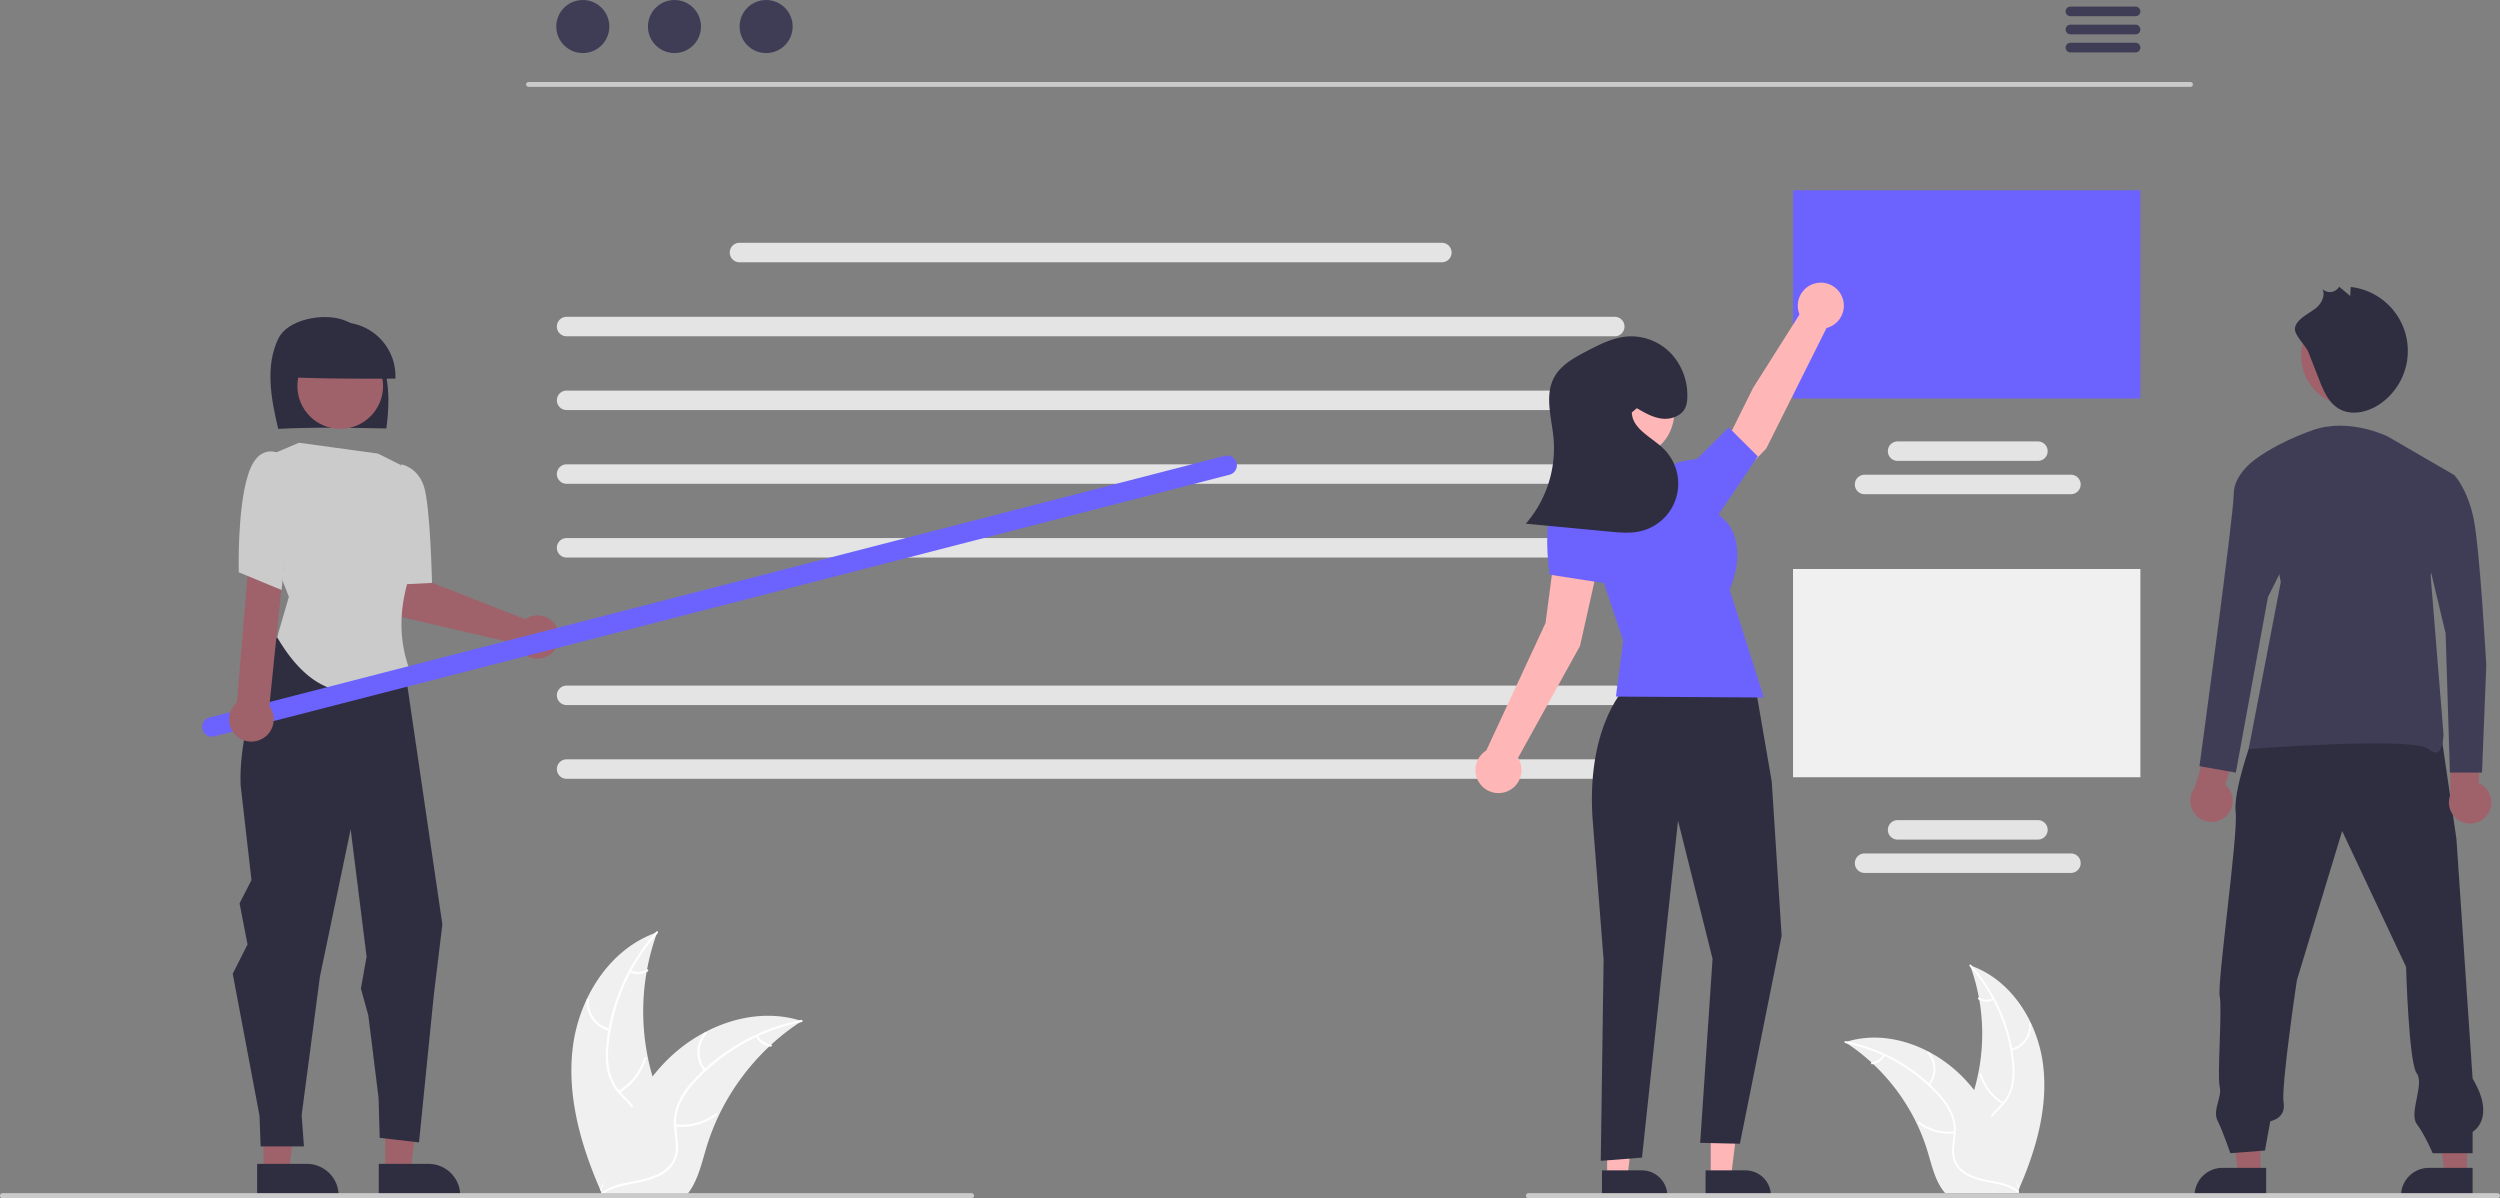 <svg xmlns="http://www.w3.org/2000/svg" width="983" height="471.149" viewBox="0 0 983 471.149" xmlns:xlink="http://www.w3.org/1999/xlink" role="img" artist="Katerina Limpitsouni" source="https://undraw.co/"><rect x="0" y="0" width="983" height="471.149" fill="#808080" stroke="none"/><path d="M333.732,626.165c2.431-19.55,14.548-38.813,33.193-45.176a90.77,90.77,0,0,0,.004,62.32c2.865,7.75,6.859,16.071,4.164,23.882-1.677,4.86-5.779,8.578-10.364,10.903-4.585,2.325-9.674,3.433-14.7,4.519l-.989.818C337.063,665.418,331.301,645.715,333.732,626.165Z" transform="translate(-108.5 -214.425)" fill="#f0f0f0"/><path d="M367.11,581.359a77.584,77.584,0,0,0-19.287,43.664,33.41,33.41,0,0,0,.38,10.461,19.162,19.162,0,0,0,4.766,8.888c2.148,2.36,4.619,4.526,6.156,7.367a11.733,11.733,0,0,1,.573,9.579c-1.357,3.892-4.032,7.065-6.755,10.076-3.024,3.344-6.217,6.769-7.503,11.202-.156.537-.98.264-.825-.272,2.236-7.712,9.723-12.093,13.293-19.039,1.666-3.241,2.365-7.004.803-10.426-1.366-2.992-3.912-5.227-6.107-7.598a20.448,20.448,0,0,1-4.984-8.517,30.887,30.887,0,0,1-.781-10.408,75.271,75.271,0,0,1,5.497-22.874,78.96,78.96,0,0,1,14.198-22.753c.371-.416.943.238.575.651Z" transform="translate(-108.5 -214.425)" fill="#fff"/><path d="M348.057,619.769a11.64,11.64,0,0,1-8.86-12.193c.044-.557.912-.514.867.043a10.778,10.778,0,0,0,8.265,11.326c.544.129.268.953-.272.825Z" transform="translate(-108.5 -214.425)" fill="#fff"/><path d="M351.722,643.319a22.435,22.435,0,0,0,10.019-12.921c.158-.537.982-.264.825.272a23.336,23.336,0,0,1-10.453,13.424c-.481.286-.869-.491-.391-.776Z" transform="translate(-108.5 -214.425)" fill="#fff"/><path d="M356.544,595.945a6.589,6.589,0,0,0,6.244-.317c.478-.292.865.486.391.776a7.383,7.383,0,0,1-6.907.366.449.449,0,0,1-.276-.548.436.436,0,0,1,.548-.276Z" transform="translate(-108.5 -214.425)" fill="#fff"/><path d="M423.758,615.909c-.293.191-.586.381-.88.579a86.772,86.772,0,0,0-11.095,8.662c-.271.242-.542.491-.806.74a91.477,91.477,0,0,0-19.867,27.195,88.835,88.835,0,0,0-4.866,12.59c-1.796,5.958-3.268,12.561-6.823,17.434a15.241,15.241,0,0,1-1.187,1.466H346.115c-.073-.037-.146-.066-.22-.103l-1.282.059c.052-.227.11-.462.161-.689.029-.132.066-.264.095-.396.022-.088.044-.176.059-.257.007-.029.015-.059.022-.081.015-.081.037-.154.052-.227q.484-1.968.997-3.935c0-.007,0-.007.007-.015a130.62,130.62,0,0,1,10.992-28.859c.147-.271.293-.55.454-.821a84.768,84.768,0,0,1,7.614-11.549,74.937,74.937,0,0,1,4.991-5.709,62.317,62.317,0,0,1,15.594-11.681c11.52-6.082,24.857-8.413,37.169-4.697C423.135,615.711,423.443,615.806,423.758,615.909Z" transform="translate(-108.5 -214.425)" fill="#f0f0f0"/><path d="M423.686,616.316a77.584,77.584,0,0,0-41.689,23.251,33.41,33.41,0,0,0-5.995,8.582,19.162,19.162,0,0,0-1.546,9.966c.294,3.178.963,6.394.48,9.588a11.733,11.733,0,0,1-5.309,7.993c-3.427,2.291-7.472,3.213-11.46,3.978-4.427.849-9.039,1.661-12.735,4.427-.448.335-.941-.379-.494-.714,6.429-4.811,15.044-3.802,22.077-7.198,3.282-1.585,6.106-4.168,6.919-7.841.711-3.211.024-6.529-.302-9.744a20.448,20.448,0,0,1,1.148-9.801,30.887,30.887,0,0,1,5.643-8.78,75.27,75.27,0,0,1,18.161-14.954,78.96,78.96,0,0,1,25.035-9.619c.547-.108.61.758.067.866Z" transform="translate(-108.5 -214.425)" fill="#fff"/><path d="M385.348,635.513a11.64,11.64,0,0,1,.267-15.07c.371-.418,1.038.138.667.557a10.778,10.778,0,0,0-.219,14.019c.356.43-.36.922-.714.494Z" transform="translate(-108.5 -214.425)" fill="#fff"/><path d="M374.095,656.524a22.435,22.435,0,0,0,15.779-4.285c.449-.333.943.381.494.714a23.336,23.336,0,0,1-16.428,4.425c-.556-.062-.398-.916.155-.854Z" transform="translate(-108.5 -214.425)" fill="#fff"/><path d="M406.468,621.601a6.589,6.589,0,0,0,5.176,3.506c.557.055.398.909-.155.854a7.383,7.383,0,0,1-5.735-3.866.449.449,0,0,1,.11-.604.436.436,0,0,1,.604.11Z" transform="translate(-108.5 -214.425)" fill="#fff"/><path d="M911.84,633.079c-2.102-16.902-12.577-33.555-28.696-39.055a78.472,78.472,0,0,1-.004,53.876c-2.477,6.7-5.929,13.894-3.6,20.646,1.45,4.202,4.996,7.416,8.96,9.426,3.964,2.01,8.364,2.968,12.708,3.907l.855.707C908.96,667.013,913.942,649.98,911.84,633.079Z" transform="translate(-108.5 -214.425)" fill="#f0f0f0"/><path d="M882.984,594.343a67.072,67.072,0,0,1,16.674,37.748,28.883,28.883,0,0,1-.329,9.044,16.566,16.566,0,0,1-4.12,7.684c-1.857,2.04-3.993,3.912-5.322,6.369a10.143,10.143,0,0,0-.496,8.281c1.173,3.365,3.485,6.107,5.84,8.711,2.614,2.891,5.375,5.852,6.486,9.684.135.464.847.228.713-.235-1.933-6.667-8.405-10.455-11.492-16.46-1.44-2.802-2.045-6.055-.695-9.013,1.181-2.587,3.382-4.519,5.28-6.569a17.677,17.677,0,0,0,4.309-7.363,26.702,26.702,0,0,0,.675-8.998,65.072,65.072,0,0,0-4.753-19.775,68.262,68.262,0,0,0-12.274-19.67c-.321-.359-.816.206-.497.563Z" transform="translate(-108.5 -214.425)" fill="#fff"/><path d="M899.456,627.549a10.063,10.063,0,0,0,7.66-10.541c-.038-.481-.788-.445-.75.037a9.318,9.318,0,0,1-7.145,9.791c-.47.112-.232.824.235.713Z" transform="translate(-108.5 -214.425)" fill="#fff"/><path d="M896.288,647.909a19.396,19.396,0,0,1-8.661-11.17c-.136-.464-.849-.228-.713.235a20.174,20.174,0,0,0,9.037,11.606c.416.247.752-.425.338-.67Z" transform="translate(-108.5 -214.425)" fill="#fff"/><path d="M892.119,606.953a5.696,5.696,0,0,1-5.398-.274c-.413-.252-.748.42-.338.67a6.383,6.383,0,0,0,5.971.316.388.388,0,0,0,.239-.474.377.377,0,0,0-.474-.239Z" transform="translate(-108.5 -214.425)" fill="#fff"/><path d="M834.011,624.212c.253.165.507.329.76.501a75.016,75.016,0,0,1,9.592,7.488c.234.209.469.424.697.64a79.083,79.083,0,0,1,17.175,23.511,76.799,76.799,0,0,1,4.207,10.884c1.552,5.151,2.826,10.859,5.898,15.072a13.174,13.174,0,0,0,1.026,1.267h27.768c.063-.032.127-.057.19-.089l1.109.051c-.045-.196-.095-.399-.14-.596-.025-.114-.057-.228-.082-.342-.019-.076-.038-.152-.051-.222-.006-.025-.013-.051-.019-.07-.013-.07-.032-.133-.045-.196q-.418-1.701-.862-3.402c0-.006,0-.006-.006-.013a112.922,112.922,0,0,0-9.503-24.949c-.127-.234-.253-.475-.393-.71a73.284,73.284,0,0,0-6.583-9.985,64.785,64.785,0,0,0-4.314-4.935,53.874,53.874,0,0,0-13.482-10.099c-9.959-5.258-21.49-7.273-32.133-4.061C834.55,624.041,834.284,624.123,834.011,624.212Z" transform="translate(-108.5 -214.425)" fill="#f0f0f0"/><path d="M834.074,624.565a67.073,67.073,0,0,1,36.04,20.101,28.884,28.884,0,0,1,5.183,7.419,16.566,16.566,0,0,1,1.336,8.616c-.254,2.747-.833,5.528-.415,8.289a10.143,10.143,0,0,0,4.59,6.91c2.963,1.98,6.46,2.778,9.907,3.439,3.828.734,7.815,1.436,11.009,3.827.387.29.814-.328.427-.617-5.558-4.16-13.006-3.287-19.086-6.223-2.837-1.37-5.278-3.604-5.981-6.778-.615-2.776-.021-5.644.261-8.423a17.677,17.677,0,0,0-.993-8.473,26.703,26.703,0,0,0-4.878-7.591,65.072,65.072,0,0,0-15.7-12.928,68.262,68.262,0,0,0-21.643-8.316c-.473-.094-.527.655-.058.749Z" transform="translate(-108.5 -214.425)" fill="#fff"/><path d="M867.218,641.16a10.063,10.063,0,0,0-.231-13.028c-.32-.361-.897.12-.576.481a9.318,9.318,0,0,1,.19,12.12c-.308.372.311.797.617.427Z" transform="translate(-108.5 -214.425)" fill="#fff"/><path d="M876.946,659.324a19.396,19.396,0,0,1-13.641-3.704c-.388-.288-.815.329-.427.617a20.174,20.174,0,0,0,14.202,3.826c.481-.053.344-.792-.134-.739Z" transform="translate(-108.5 -214.425)" fill="#fff"/><path d="M848.959,629.133a5.696,5.696,0,0,1-4.475,3.031c-.481.047-.344.786.134.739a6.383,6.383,0,0,0,4.958-3.342.388.388,0,0,0-.095-.522.377.377,0,0,0-.522.095Z" transform="translate(-108.5 -214.425)" fill="#fff"/><path d="M969.8,248.57H316.312a.948.948,0,0,1,0-1.897H969.8a.948.948,0,1,1,0,1.897Z" transform="translate(-108.5 -214.425)" fill="#cacaca"/><circle cx="229.16" cy="10.433" r="10.433" fill="#3f3d56"/><circle cx="265.201" cy="10.433" r="10.433" fill="#3f3d56"/><circle cx="301.242" cy="10.433" r="10.433" fill="#3f3d56"/><path d="M948.205,220.807H922.597a1.897,1.897,0,0,1,0-3.794h25.608a1.897,1.897,0,1,1,0,3.794Z" transform="translate(-108.5 -214.425)" fill="#3f3d56"/><path d="M948.205,227.92H922.597a1.897,1.897,0,0,1,0-3.794h25.608a1.897,1.897,0,1,1,0,3.794Z" transform="translate(-108.5 -214.425)" fill="#3f3d56"/><path d="M948.205,235.034H922.597a1.897,1.897,0,0,1,0-3.794h25.608a1.897,1.897,0,1,1,0,3.794Z" transform="translate(-108.5 -214.425)" fill="#3f3d56"/><rect x="705.024" y="74.816" width="136.578" height="81.887" fill="#6c63ff"/><path d="M922.854,408.747H841.591a3.828,3.828,0,0,1,0-7.655h81.264a3.828,3.828,0,0,1,0,7.655Z" transform="translate(-108.5 -214.425)" fill="#e4e4e4"/><path d="M909.752,395.645h-55.059a3.828,3.828,0,1,1,0-7.655h55.059a3.828,3.828,0,1,1,0,7.655Z" transform="translate(-108.5 -214.425)" fill="#e4e4e4"/><rect x="705.024" y="223.724" width="136.578" height="81.887" fill="#f0f0f0"/><path d="M922.854,557.655H841.591a3.828,3.828,0,0,1,0-7.655h81.264a3.828,3.828,0,0,1,0,7.655Z" transform="translate(-108.5 -214.425)" fill="#e4e4e4"/><path d="M909.752,544.553h-55.059a3.828,3.828,0,1,1,0-7.655h55.059a3.828,3.828,0,1,1,0,7.655Z" transform="translate(-108.5 -214.425)" fill="#e4e4e4"/><path d="M743.488,346.655H331.225a3.828,3.828,0,0,1,0-7.655H743.488a3.828,3.828,0,0,1,0,7.655Z" transform="translate(-108.5 -214.425)" fill="#e4e4e4"/><path d="M743.488,375.655H331.225a3.828,3.828,0,0,1,0-7.655H743.488a3.828,3.828,0,0,1,0,7.655Z" transform="translate(-108.5 -214.425)" fill="#e4e4e4"/><path d="M743.488,404.655H331.225a3.828,3.828,0,0,1,0-7.655H743.488a3.828,3.828,0,0,1,0,7.655Z" transform="translate(-108.5 -214.425)" fill="#e4e4e4"/><path d="M743.488,433.655H331.225a3.828,3.828,0,0,1,0-7.655H743.488a3.828,3.828,0,0,1,0,7.655Z" transform="translate(-108.5 -214.425)" fill="#e4e4e4"/><path d="M743.488,491.655H331.225a3.828,3.828,0,0,1,0-7.655H743.488a3.828,3.828,0,0,1,0,7.655Z" transform="translate(-108.5 -214.425)" fill="#e4e4e4"/><path d="M743.488,520.655H331.225a3.828,3.828,0,0,1,0-7.655H743.488a3.828,3.828,0,0,1,0,7.655Z" transform="translate(-108.5 -214.425)" fill="#e4e4e4"/><path d="M675.386,317.553H399.327a3.828,3.828,0,1,1,0-7.655h276.059a3.828,3.828,0,1,1,0,7.655Z" transform="translate(-108.5 -214.425)" fill="#e4e4e4"/><polygon points="672.663 462.791 680.633 462.791 684.425 432.047 672.662 432.048 672.663 462.791" fill="#ffb6b6"/><path d="M779.13,674.614l15.697-.001h.001a10.004,10.004,0,0,1,10.003,10.003v.325l-25.7.001Z" transform="translate(-108.5 -214.425)" fill="#2f2e41"/><polygon points="631.925 462.791 639.895 462.791 643.687 432.047 631.923 432.048 631.925 462.791" fill="#ffb6b6"/><path d="M738.392,674.614l15.697-.001h.001a10.004,10.004,0,0,1,10.003,10.003v.325l-25.7.001Z" transform="translate(-108.5 -214.425)" fill="#2f2e41"/><path d="M833.498,334.628a9.053,9.053,0,1,0-17.426,3.439l-18.317,28.98-11.402,22.98,9.41,8.351,7.241-7.621,23.683-47.366A9.048,9.048,0,0,0,833.498,334.628Z" transform="translate(-108.5 -214.425)" fill="#ffb6b6"/><path d="M738.442,429.684l-17.954-2.783-4.277,32.481-23.302,50.145a9.057,9.057,0,1,0,12.483,2.904l24.364-43.995Z" transform="translate(-108.5 -214.425)" fill="#ffb6b6"/><path d="M748.391,483.794s-15.789,14.6-13.782,51.31l4.423,56.712-1.115,79.054,16.217-1.274,14.168-132.484,13.579,54.318L777.005,663.787l15.621.362,16.413-81.773L805.149,521.761,798.614,483.794Z" transform="translate(-108.5 -214.425)" fill="#2f2e41"/><path d="M765.283,398.3l-37.721,10.562,19.18,57.465-2.867,21.984,58.16.377-13.469-42.491s7.559-15.544-1.072-26.439Z" transform="translate(-108.5 -214.425)" fill="#6c63ff"/><path d="M760.757,407.353l4.526-9.053s-.146-2.275,10.489-3.401l12.478-12.402L799.672,393.88l-19.3,28.561Z" transform="translate(-108.5 -214.425)" fill="#6c63ff"/><path d="M742.651,416.406s-13.579-15.088-21.124-7.544-3.676,31.533-3.676,31.533l23.497,3.646Z" transform="translate(-108.5 -214.425)" fill="#6c63ff"/><path id="a1b14455-bb06-4eca-a63d-5bd2b70c7569-627" data-name="Ellipse 358" d="M749.538,358.407c23.126.104,23.124,35.266-.001,35.367C726.412,393.67,726.414,358.508,749.538,358.407Z" transform="translate(-108.5 -214.425)" fill="#ffb6b6"/><path d="M752.113,374.922c3.126,1.841,6.374,3.724,9.98,4.118s7.689-1.123,9.136-4.45a10.265,10.265,0,0,0,.708-3.616,24.036,24.036,0,0,0-6.084-17.224,21.797,21.797,0,0,0-16.727-7.072c-5.975.26-11.497,3.088-16.8,5.856-4.876,2.545-10.025,5.349-12.674,10.169-3.926,7.142-1.064,15.887-.302,24.002a45.217,45.217,0,0,1-10.901,33.632l32.904,3.118c4.004.379,8.088.754,12.013-.122a19.201,19.201,0,0,0,9.132-32.572c-4.67-4.496-12.181-7.68-12.366-14.16" transform="translate(-108.5 -214.425)" fill="#2f2e41"/><polygon points="888.827 462.055 880.097 462.055 875.944 428.383 888.828 428.383 888.827 462.055" fill="#9f616a"/><path d="M999.553,684.942l-28.148-.001v-.356A10.957,10.957,0,0,1,982.361,673.629h.001l17.192.001Z" transform="translate(-108.5 -214.425)" fill="#2f2e41"/><polygon points="970.002 462.055 961.272 462.055 957.119 428.383 970.003 428.383 970.002 462.055" fill="#9f616a"/><path d="M1080.728,684.942l-28.148-.001v-.356a10.957,10.957,0,0,1,10.956-10.956h.001l17.192.001Z" transform="translate(-108.5 -214.425)" fill="#2f2e41"/><path d="M993.847,505.604s-7.328,19.889-6.281,28.263-7.327,66.994-6.281,72.228-1.047,31.404,0,35.591-2.938,9.188-.844,13.376,5.032,12.794,5.032,12.794l13.608-1.047,2.094-11.515s6.281-1.047,5.234-7.328,5.234-48.152,5.234-48.152l17.795-58.62,25.123,53.386s1.047,37.684,4.187,41.871-3.14,15.702,0,19.889,6.281,11.515,6.281,11.515h15.702v-8.374s9.421-5.234,0-20.936l-6.366-94.296-6.281-42.918Z" transform="translate(-108.5 -214.425)" fill="#2f2e41"/><circle cx="924.37" cy="140.004" r="19.551" fill="#a0616a"/><path d="M1016.232,353.081q2.069,5.287,4.139,10.574c1.696,4.333,3.639,8.969,7.614,11.388,4.908,2.986,11.463,1.53,16.212-1.704a25.316,25.316,0,0,0-11.395-46.077l-.196,3.539-4.343-3.64a4.222,4.222,0,0,1-6.563.928c1.141,2.365-.176,5.249-2.077,7.061-2.336,2.225-9.017,4.9-8.74,8.878C1011.066,346.682,1015.155,350.329,1016.232,353.081Z" transform="translate(-108.5 -214.425)" fill="#2f2e41"/><path d="M1086.688,534.525a8.279,8.279,0,0,0-3.547-12.188l.391-18.914-11.436-3.041L1071.919,527.1a8.323,8.323,0,0,0,14.769,7.425Z" transform="translate(-108.5 -214.425)" fill="#9f616a"/><path d="M1047.393,386.064s-15.151-7.575-29.46-2.525-21.884,10.942-21.884,10.942l9.259,48.819-12.626,65.653s64.812-5.05,70.703,0,5.892-5.892,5.892-5.892l-5.05-62.286,9.259-39.56Z" transform="translate(-108.5 -214.425)" fill="#3f3d56"/><path d="M983.447,535.645a8.278,8.278,0,0,0,.017-12.694l5.685-18.043-10.122-6.129L971.357,524.372a8.323,8.323,0,0,0,12.091,11.273Z" transform="translate(-108.5 -214.425)" fill="#9f616a"/><path d="M1001.941,394.482h-5.892s-9.259,5.892-9.259,14.309S973.323,515.688,973.323,515.688l14.309,2.525,12.626-69.02,9.259-18.518Z" transform="translate(-108.5 -214.425)" fill="#3f3d56"/><path d="M1057.494,401.215h15.992s5.05,5.05,7.575,16.834,5.05,58.078,5.05,58.078l-1.683,42.085h-12.626l-1.683-54.711-8.417-35.352Z" transform="translate(-108.5 -214.425)" fill="#3f3d56"/><path d="M316.181,457.229a8.533,8.533,0,0,0-1.159.679L277.58,443.272l-1.484-9.653-14.86.336.967,17.344a6.485,6.485,0,0,0,5.009,5.956l44.552,10.335a8.509,8.509,0,1,0,4.417-10.362Z" transform="translate(-108.5 -214.425)" fill="#9f616a"/><polygon points="151.465 460.884 161.403 460.883 166.13 422.552 151.463 422.552 151.465 460.884" fill="#9f616a"/><path d="M257.43,672.065l19.571-.001h.001A12.473,12.473,0,0,1,289.474,684.536v.405l-32.044.001Z" transform="translate(-108.5 -214.425)" fill="#2f2e41"/><polygon points="103.639 460.884 113.577 460.883 118.305 422.552 103.638 422.552 103.639 460.884" fill="#9f616a"/><path d="M209.604,672.065l19.571-.001h.001A12.473,12.473,0,0,1,241.649,684.536v.405l-32.044.001Z" transform="translate(-108.5 -214.425)" fill="#2f2e41"/><path d="M217.902,383.059c-2.83-11.686-5.228-24.866.11-35.629,3.704-7.468,17.404-9.983,25.258-7.292s13.532,9.99,16.029,17.948,2.207,16.534,1.119,24.807C245.973,382.615,231.529,382.338,217.902,383.059Z" transform="translate(-108.5 -214.425)" fill="#2f2e41"/><circle cx="133.777" cy="151.787" r="16.843" fill="#9f616a"/><path d="M221.686,362.743a21.156,21.156,0,1,1,42.286.557C249.555,363.331,235.139,363.362,221.686,362.743Z" transform="translate(-108.5 -214.425)" fill="#2f2e41"/><path d="M228.298,445.197l-7.044,11.74s-19.292,36.182-18.144,66.173l4.269,37.356-4.685,9.167,3.136,16.129-5.824,11.554,10.528,55.778.448,12.097h17.025l-.896-12.321,7.168-54.34,12.097-58.018,6.272,50.083-2.24,12.545,2.912,10.528,4.032,32.481.448,15.681,15.457,1.792,5.824-58.018,3.36-27.682L264.433,455.181Z" transform="translate(-108.5 -214.425)" fill="#2f2e41"/><path d="M226.064,388.509l-10.487,4.454-5.89,24.377,12.402,31.76-4.636,15.869c14.034,24.006,31.405,27.494,51.845,12.099-4.326-12.146-3.701-24.635.61-37.38,0,0,10.753-10.013,3.241-23.03l-7.165-19.448-8.871-4.435Z" transform="translate(-108.5 -214.425)" fill="#cbcbcb"/><path d="M263.917,401.449l2.381-4.421s6.279.944,8.843,8.503,3.231,38.092,3.231,38.092l-13.434.68Z" transform="translate(-108.5 -214.425)" fill="#cbcbcb"/><path d="M591.921,401.091,192.702,503.977a3.828,3.828,0,0,1-1.91-7.413L590.011,393.678a3.828,3.828,0,1,1,1.91,7.413Z" transform="translate(-108.5 -214.425)" fill="#6c63ff"/><path d="M211.289,505.081a8.708,8.708,0,0,0,3.114-12.985l6.512-63.665H206.842l-5.175,62.165a8.755,8.755,0,0,0,9.621,14.484Z" transform="translate(-108.5 -214.425)" fill="#9f616a"/><path d="M224.147,400.163l-4.932-6.972s-8.673-5.88-13.094,7.652-3.741,38.602-3.741,38.602l16.835,6.972Z" transform="translate(-108.5 -214.425)" fill="#cbcbcb"/><path d="M490.5,685.575h-381a1,1,0,0,1,0-2h381a1,1,0,0,1,0,2Z" transform="translate(-108.5 -214.425)" fill="#cacaca"/><path d="M1090.5,685.575h-381a1,1,0,0,1,0-2h381a1,1,0,0,1,0,2Z" transform="translate(-108.5 -214.425)" fill="#cacaca"/></svg>